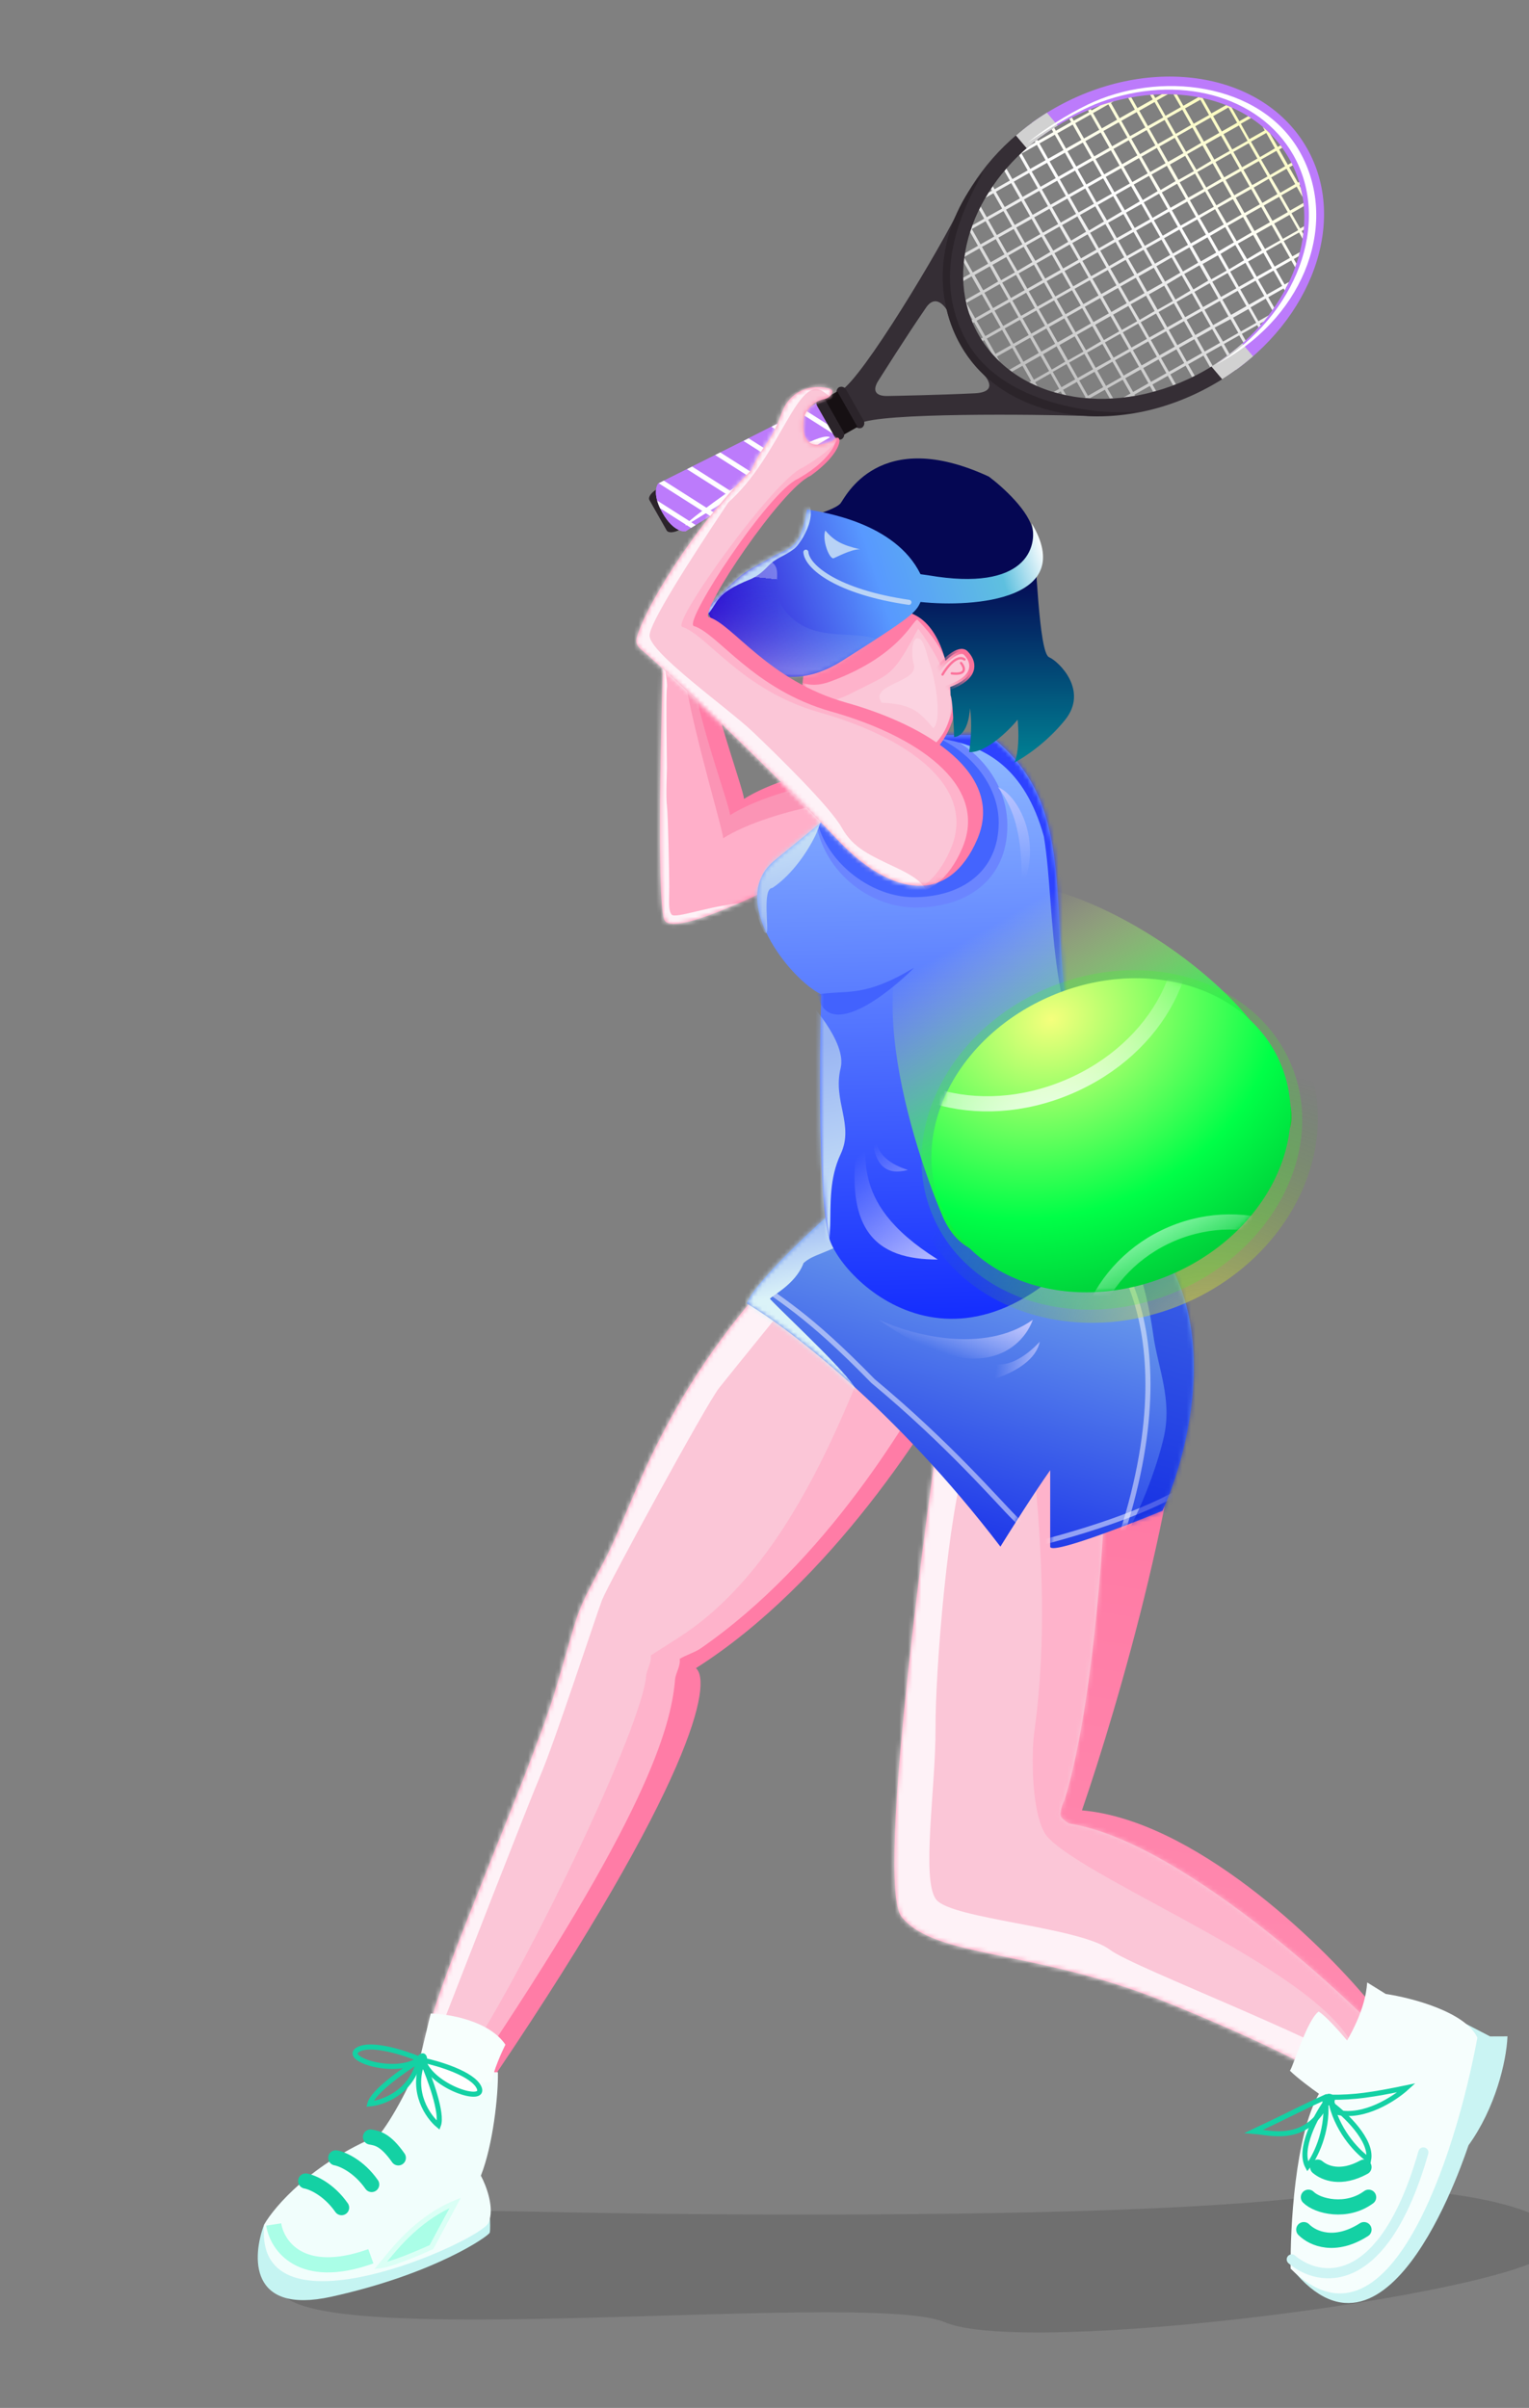 <svg width="346" height="545" viewBox="0 0 346 545" fill="none" xmlns="http://www.w3.org/2000/svg">
<rect x="0" y="0" width="346" height="545" fill="#808080" stroke="none"/>
<g clip-path="url(#clip0_10_0)">
<path d="M97.995 501.243C107.166 499.409 117.385 501.243 182.627 501.243C247.87 501.243 285.339 499.147 303.418 496.264C321.498 493.382 361.848 500.195 350.844 509.889C339.839 519.584 232.149 533.471 213.808 525.611C195.466 517.75 52.404 534.519 63.933 515.392C73.156 500.09 90.484 499.583 97.995 501.243Z" fill="black" fill-opacity="0.13"/>
<g clip-path="url(#clip1_10_0)">
<path d="M153.894 119.851C152.574 120.597 151.224 120.692 150.867 120.066L146.96 113.175C146.602 112.549 147.384 111.438 148.699 110.69C150.018 109.944 151.375 109.847 151.728 110.471L155.634 117.362C155.992 117.988 155.209 119.103 153.894 119.851Z" fill="#2B242A"/>
<path d="M148.958 109.427C148.958 109.427 147.268 111.41 149.904 116.057C152.539 120.703 155.112 120.271 155.112 120.271C155.112 120.271 185.186 101.662 189.18 99.401C193.175 97.139 189.439 88.621 184.62 91.358C179.801 94.095 148.958 109.427 148.958 109.427Z" fill="#BC7BFB"/>
<g style="mix-blend-mode:soft-light">
<path d="M154.673 119.277C159.874 116.062 184.205 101.032 187.767 99.008L187.842 98.963C184.07 96.824 154.286 118.403 154.673 119.277Z" fill="white"/>
</g>
<g style="mix-blend-mode:multiply">
<path d="M155.024 118.422C154.448 116.473 154.335 114.449 155.225 112.562C156.35 110.16 158.319 108.297 160.32 106.608C165.057 102.615 170.074 99.181 176.192 97.756C180.697 96.71 185.653 96.576 189.726 99.004C192.809 96.305 189.193 88.763 184.62 91.358C179.805 94.086 148.961 109.423 148.961 109.423C148.961 109.423 147.271 111.406 149.906 116.052C152.541 120.698 155.114 120.266 155.114 120.266L155.612 119.956C155.379 119.46 155.182 118.947 155.024 118.422Z" fill="#BC7BFB"/>
</g>
<g style="mix-blend-mode:soft-light">
<g style="mix-blend-mode:soft-light">
<path d="M157.429 118.842L148.711 113.296C148.884 113.894 149.106 114.477 149.377 115.038L156.373 119.49C156.665 119.324 157.029 119.083 157.429 118.842Z" fill="white"/>
</g>
<g style="mix-blend-mode:soft-light">
<path d="M161.789 116.147L150.225 108.79L149.057 109.382L160.728 116.805C161.076 116.585 161.429 116.367 161.789 116.147Z" fill="white"/>
</g>
<g style="mix-blend-mode:soft-light">
<path d="M167.582 112.57L156.626 105.605C156.226 105.8 155.847 105.999 155.457 106.198L166.525 113.235L167.582 112.57Z" fill="white"/>
</g>
<g style="mix-blend-mode:soft-light">
<path d="M173.383 109.002L162.991 102.397L161.827 102.992L172.302 109.656L173.383 109.002Z" fill="white"/>
</g>
<g style="mix-blend-mode:soft-light">
<path d="M179.194 105.439L169.411 99.21L168.247 99.805L178.122 106.074L179.194 105.439Z" fill="white"/>
</g>
<g style="mix-blend-mode:soft-light">
<path d="M185.018 101.883L175.729 96.003C175.35 96.19 174.958 96.382 174.57 96.6L183.958 102.529L185.018 101.883Z" fill="white"/>
</g>
<g style="mix-blend-mode:soft-light">
<path d="M188.547 96.869L182.047 92.737L180.903 93.341L189.712 98.938L188.547 96.869Z" fill="white"/>
</g>
</g>
<path d="M194.503 95.866C198.955 93.34 235.162 93.796 245.019 94.126C243.096 91.507 222.588 84.766 222.588 84.766C222.588 84.766 226.551 88.734 220.55 89.02C212.322 89.417 202.742 89.591 200.83 89.631C197.791 89.681 197.495 88.099 198.801 86.101C199.593 84.885 204.709 76.674 209.554 69.627C211.985 66.093 214.296 70.211 214.296 70.211C214.296 70.211 222.036 41.548 217.733 46.012C212.777 56.353 195.112 85.691 190.281 88.417C185.45 91.142 190.048 98.385 194.503 95.866Z" fill="#352E35"/>
<path d="M240.603 27.675C260.015 16.665 282.886 20.329 291.699 35.865C300.048 50.589 292.74 70.707 275.428 82.115C276.153 83.12 276.979 84.1 277.599 85.165C296.942 72.421 305.076 49.988 295.764 33.557C285.94 16.231 260.42 12.132 238.761 24.418C236.209 25.862 233.774 27.504 231.48 29.331C232.217 30.348 233.01 31.323 233.854 32.253C235.976 30.547 238.233 29.016 240.603 27.675Z" fill="#BC7BFB"/>
<path d="M295.085 51.222L294.221 51.708L292.244 48.262L295.031 46.662C295.011 46.418 294.984 46.177 294.956 45.936L291.922 47.659L289.957 44.214L293.421 42.246L294.771 44.617C294.649 43.903 294.505 43.201 294.332 42.497L294.026 41.931L294.181 41.844C294.121 41.621 294.058 41.404 293.999 41.17L293.707 41.335L291.739 37.871L292.543 37.426L292.251 36.832L291.433 37.306L289.468 33.837L290.167 33.439L289.772 32.9L289.139 33.26L287.371 30.198C286.861 29.69 286.331 29.201 285.759 28.726L286.195 29.525L282.726 31.49L280.789 28.012L283.083 26.712C282.876 26.575 282.664 26.435 282.452 26.308L280.464 27.437L278.698 24.323C278.294 24.124 277.869 23.967 277.448 23.801L274.131 25.672L272.164 22.207L271.178 22.002L267.782 23.939L266.347 21.409L265.557 21.364L267.216 24.244L263.747 26.21L261.782 22.741L264.286 21.322C263.834 21.316 263.384 21.316 262.929 21.326L261.43 22.176L260.994 21.412L260.265 21.468L260.853 22.505L257.384 24.47L256.001 22.036L255.313 22.164L256.804 24.804L253.357 26.762L251.391 23.293L252.024 22.933C251.044 23.204 250.061 23.502 249.091 23.824L247.023 24.996L246.839 24.718L246.208 24.992L246.44 25.398L242.973 27.312L242.575 26.613C242.374 26.713 242.179 26.812 241.991 26.91L242.396 27.629L238.936 29.587L238.541 28.896L237.981 29.251L238.355 29.914L234.89 31.882L234.692 31.585C234.512 31.724 234.335 31.859 234.16 32.001L234.288 32.227L232.959 32.98C232.146 33.674 231.362 34.39 230.609 35.129L232.557 38.572L229.089 40.537L227.739 38.155C227.583 38.329 227.429 38.51 227.283 38.689L228.514 40.862L225.059 42.834L224.664 42.143C224.527 42.35 224.385 42.554 224.248 42.761L224.477 43.161L223.714 43.596C223.472 43.98 223.24 44.368 223.013 44.758L224.807 43.738L226.772 47.207L223.284 49.163L221.906 46.731C221.788 46.971 221.674 47.201 221.552 47.45L222.712 49.494L220.037 51.009C219.857 51.505 219.687 52.005 219.521 52.508L221.304 55.647L218.363 57.312C218.318 57.593 218.282 57.856 218.236 58.149L221.628 56.222L223.598 59.693L220.129 61.658L218.216 58.285C218.167 58.658 218.122 59.033 218.096 59.394L219.555 61.971L217.94 62.876C217.946 63.124 217.953 63.372 217.963 63.623L219.87 62.541L221.835 66.01L218.48 67.909C218.689 68.929 218.955 69.936 219.278 70.925L220.083 72.35L219.843 72.483L220.116 73.114L220.431 72.936L222.396 76.405L221.962 76.647C222.078 76.838 222.196 77.025 222.321 77.21L222.726 76.982L224.43 79.996C225.018 80.671 225.641 81.315 226.295 81.925L225.597 80.699L229.066 78.734L231.026 82.2L228.382 83.701C228.57 83.853 228.763 83.995 228.961 84.139L231.379 82.789L233.344 86.258L232.872 86.528L233.592 86.882L233.673 86.835L233.742 86.956C234.08 87.123 234.419 87.29 234.774 87.424L234.25 86.506L237.719 84.54L239.684 88.009L238.404 88.734C238.705 88.823 239.001 88.911 239.301 88.989L240.014 88.586L240.402 89.268L241.275 89.465L240.565 88.227L243.685 86.458L245.651 89.927L245.415 90.062C245.806 90.097 246.198 90.132 246.594 90.158L250.019 88.212L251.146 90.204L251.891 90.163L250.589 87.909L254.058 85.943L255.826 89.064L254.207 89.978C254.819 89.923 255.383 89.833 255.978 89.741L256.148 89.644L256.186 89.709L256.882 89.59L256.725 89.314L260.194 87.349L260.952 88.681L261.623 88.503L260.785 87.027L264.254 85.062L265.478 87.225L266.105 86.984L264.831 84.733L268.3 82.767L269.77 85.367L270.364 85.076L268.872 82.448L272.341 80.483L273.842 83.138L274.41 82.793L272.916 80.158L276.385 78.193L277.713 80.536C277.895 80.403 278.073 80.269 278.25 80.134L276.962 77.864L280.431 75.898L281.378 77.534C281.548 77.378 281.711 77.225 281.879 77.074L281.019 75.558L284.488 73.592L284.808 74.129C284.968 73.957 285.12 73.781 285.276 73.606L285.089 73.275L285.995 72.763C286.374 72.302 286.749 71.838 287.11 71.367L284.76 72.698L282.991 69.577L286.422 67.593L287.909 70.219C288.053 70.021 288.195 69.816 288.334 69.616L286.999 67.264L290.468 65.299L290.721 65.745C290.837 65.51 290.953 65.275 291.069 65.04L291.026 64.96L291.145 64.897C291.321 64.539 291.495 64.187 291.669 63.834L290.697 64.383L288.732 60.915L292.201 58.949L293.072 60.489C293.174 60.212 293.27 59.932 293.36 59.655L292.778 58.62L293.88 57.995C293.963 57.697 294.043 57.392 294.119 57.096L292.455 58.029L290.49 54.56L293.971 52.618L294.769 54.034C294.83 53.673 294.88 53.312 294.927 52.943L294.55 52.285L295.022 52.015C295.046 51.752 295.071 51.489 295.085 51.222ZM233.139 38.222L231.174 34.753L234.643 32.788L236.608 36.257L233.139 38.222ZM237.19 35.93L235.224 32.461L238.693 30.496L240.658 33.965L237.19 35.93ZM241.24 33.638L239.275 30.169L242.744 28.204L244.709 31.672L241.24 33.638ZM245.291 31.346L243.323 27.882L246.792 25.916L248.76 29.381L245.291 31.346ZM249.339 29.058L247.341 25.597L250.81 23.631L252.775 27.1L249.339 29.058ZM227.365 46.856L225.362 43.404L228.831 41.439L230.799 44.903L227.365 46.856ZM231.413 44.569L229.413 41.112L232.882 39.147L234.847 42.616L231.413 44.569ZM235.464 42.277L233.464 38.82L236.932 36.855L238.898 40.324L235.464 42.277ZM239.514 39.985L237.514 36.528L240.983 34.563L242.948 38.032L239.514 39.985ZM243.565 37.693L241.565 34.236L245.034 32.271L246.999 35.739L243.565 37.693ZM247.616 35.401L245.613 31.948L249.082 29.983L251.049 33.447L247.616 35.401ZM251.666 33.109L249.699 29.645L253.167 27.679L255.135 31.143L251.666 33.109ZM255.714 30.821L253.749 27.352L257.218 25.387L259.183 28.856L255.714 30.821ZM259.765 28.529L257.8 25.061L261.269 23.095L263.234 26.564L259.765 28.529ZM221.881 55.306L219.915 51.837L223.036 50.069L225.002 53.538L221.881 55.306ZM225.578 53.209L223.613 49.74L227.082 47.774L229.047 51.243L225.578 53.209ZM229.629 50.916L227.661 47.452L231.13 45.487L233.098 48.951L229.629 50.916ZM233.677 48.629L231.712 45.16L235.181 43.195L237.146 46.664L233.677 48.629ZM237.728 46.337L235.763 42.868L239.231 40.903L241.197 44.372L237.728 46.337ZM241.778 44.045L239.813 40.576L243.282 38.611L245.247 42.08L241.778 44.045ZM245.829 41.753L243.864 38.284L247.333 36.319L249.298 39.788L245.829 41.753ZM249.88 39.461L247.912 35.997L251.381 34.032L253.348 37.496L249.88 39.461ZM253.93 37.169L251.963 33.705L255.431 31.739L257.375 35.169L253.93 37.169ZM257.978 34.882L256.013 31.413L259.482 29.447L261.447 32.916L257.978 34.882ZM262.029 32.59L260.064 29.121L263.533 27.155L265.498 30.624L262.029 32.59ZM266.079 30.297L264.076 26.787L267.545 24.821L269.508 28.295L266.079 30.297ZM270.13 28.005L268.165 24.537L271.634 22.571L273.599 26.04L270.13 28.005ZM224.175 59.352L222.21 55.883L225.34 54.119L227.305 57.588L224.175 59.352ZM227.882 57.259L225.917 53.79L229.391 51.827L231.356 55.296L227.882 57.259ZM231.933 54.967L229.965 51.503L233.439 49.54L235.406 53.004L231.933 54.967ZM235.986 52.67L234.02 49.201L237.489 47.248L239.455 50.717L235.986 52.67ZM240.036 50.378L238.071 46.909L241.54 44.944L243.505 48.413L240.036 50.378ZM244.087 48.086L242.122 44.617L245.586 42.65L247.556 46.121L244.087 48.086ZM248.137 45.794L246.172 42.325L249.636 40.358L251.606 43.829L248.137 45.794ZM252.188 43.502L250.22 40.038L253.689 38.073L255.657 41.537L252.188 43.502ZM256.238 41.21L254.271 37.746L257.735 35.778L259.707 39.245L256.238 41.21ZM260.287 38.923L258.321 35.454L261.786 33.486L263.751 36.955L260.287 38.923ZM264.337 36.631L262.372 33.162L265.836 31.194L267.801 34.663L264.337 36.631ZM268.388 34.339L266.369 30.837L269.833 28.87L271.796 32.343L268.388 34.339ZM272.438 32.047L270.473 28.578L273.937 26.61L275.903 30.079L272.438 32.047ZM276.489 29.754L274.521 26.29L277.986 24.323L279.953 27.787L276.489 29.754ZM222.489 65.713L220.524 62.244L223.993 60.279L225.869 63.716L222.489 65.713ZM226.54 63.421L224.579 59.955L227.7 58.186L229.661 61.652L226.54 63.421ZM230.242 61.326L228.188 57.824L231.652 55.857L233.617 59.326L230.242 61.326ZM234.293 59.033L232.236 55.537L235.7 53.569L237.668 57.034L234.293 59.033ZM238.343 56.742L236.287 53.245L239.751 51.277L241.718 54.742L238.343 56.742ZM242.392 54.454L240.337 50.953L243.801 48.985L245.767 52.454L242.392 54.454ZM246.442 52.162L244.388 48.661L247.852 46.693L249.822 50.141L246.442 52.162ZM250.493 49.87L248.438 46.369L251.903 44.401L253.868 47.87L250.493 49.87ZM254.543 47.578L252.487 44.081L255.951 42.114L257.918 45.578L254.543 47.578ZM258.594 45.286L256.546 41.771L260.011 39.803L261.955 43.267L258.594 45.286ZM262.642 42.999L260.588 39.497L264.052 37.53L266.019 40.994L262.642 42.999ZM266.693 40.707L264.728 37.238L268.196 35.272L270.162 38.741L266.693 40.707ZM270.743 38.414L268.656 34.885L272.125 32.92L274.088 36.394L270.743 38.414ZM274.794 36.123L272.829 32.654L276.298 30.688L278.263 34.157L274.794 36.123ZM278.844 33.83L276.877 30.366L280.346 28.401L282.313 31.865L278.844 33.83ZM220.667 72.03L218.702 68.561L222.171 66.596L224.136 70.065L220.667 72.03ZM224.718 69.738L222.753 66.269L226.222 64.304L228.187 67.773L224.718 69.738ZM228.768 67.446L226.794 63.973L229.915 62.204L231.88 65.673L228.768 67.446ZM232.471 65.351L230.506 61.882L233.97 59.914L235.935 63.383L232.471 65.351ZM236.522 63.059L234.559 59.597L238.023 57.629L239.99 61.093L236.522 63.059ZM240.572 60.767L238.605 57.302L242.073 55.337L244.041 58.801L240.572 60.767ZM244.62 58.479L242.655 55.01L246.124 53.045L248.089 56.514L244.62 58.479ZM248.671 56.187L246.687 52.686L250.151 50.718L252.114 54.192L248.671 56.187ZM252.721 53.895L250.756 50.426L254.225 48.461L256.19 51.93L252.721 53.895ZM256.772 51.603L254.807 48.134L258.273 46.174L260.241 49.638L256.772 51.603ZM260.823 49.311L258.815 45.81L262.284 43.844L264.247 47.318L260.823 49.311ZM264.871 47.024L262.906 43.555L266.374 41.59L268.342 45.054L264.871 47.024ZM268.921 44.732L266.956 41.263L270.425 39.298L272.39 42.766L268.921 44.732ZM272.972 42.44L270.948 38.936L274.417 36.971L276.38 40.444L272.972 42.44ZM277.023 40.148L275.057 36.679L278.526 34.714L280.491 38.182L277.023 40.148ZM281.073 37.856L279.105 34.391L282.574 32.426L284.542 35.89L281.073 37.856ZM285.124 35.563L283.081 32.062L286.55 30.097L288.513 33.571L285.124 35.563ZM222.962 76.076L220.996 72.607L224.465 70.642L226.431 74.111L222.962 76.076ZM227.012 73.784L225.047 70.315L228.516 68.35L230.481 71.819L227.012 73.784ZM231.063 71.492L229.098 68.023L232.218 66.254L234.184 69.723L231.063 71.492ZM234.761 69.394L232.795 65.925L236.264 63.96L238.23 67.429L234.761 69.394ZM238.811 67.102L236.844 63.638L240.313 61.673L242.28 65.137L238.811 67.102ZM242.859 64.815L240.894 61.346L244.363 59.381L246.331 62.845L242.859 64.815ZM246.91 62.523L244.945 59.054L248.414 57.089L250.379 60.558L246.91 62.523ZM250.961 60.231L248.974 56.734L252.443 54.769L254.406 58.242L250.961 60.231ZM255.011 57.939L253.046 54.47L256.515 52.505L258.48 55.974L255.011 57.939ZM259.062 55.647L257.096 52.178L260.563 50.217L262.531 53.681L259.062 55.647ZM263.112 53.355L261.107 49.86L264.576 47.895L266.539 51.368L263.112 53.355ZM267.16 51.067L265.195 47.598L268.664 45.633L270.629 49.102L267.16 51.067ZM271.211 48.775L269.246 45.306L272.715 43.341L274.68 46.81L271.211 48.775ZM275.262 46.483L273.24 42.986L276.709 41.021L278.672 44.495L275.262 46.483ZM279.312 44.191L277.347 40.722L280.816 38.757L282.781 42.226L279.312 44.191ZM283.363 41.899L281.395 38.435L284.866 36.465L286.832 39.934L283.363 41.899ZM287.413 39.607L285.373 36.113L288.842 34.148L290.805 37.621L287.413 39.607ZM225.265 80.103L223.3 76.634L226.769 74.669L228.734 78.138L225.265 80.103ZM229.316 77.811L227.351 74.342L230.82 72.377L232.785 75.846L229.316 77.811ZM233.366 75.519L231.401 72.05L234.522 70.281L236.487 73.75L233.366 75.519ZM237.064 73.421L235.062 69.957L238.53 67.992L240.496 71.461L237.064 73.421ZM241.115 71.129L239.119 67.651L242.588 65.686L244.565 69.166L241.115 71.129ZM245.165 68.837L243.16 65.378L246.629 63.413L248.597 66.877L245.165 68.837ZM249.214 66.55L247.211 63.086L250.68 61.121L252.645 64.59L249.214 66.55ZM253.264 64.258L251.266 60.784L254.735 58.819L256.698 62.293L253.264 64.258ZM257.315 61.966L255.312 58.502L258.781 56.536L260.746 60.005L257.315 61.966ZM261.365 59.674L259.363 56.21L262.831 54.245L264.797 57.713L261.365 59.674ZM265.416 57.382L263.413 53.918L266.882 51.952L268.831 55.419L265.416 57.382ZM269.466 55.09L267.461 51.63L270.93 49.665L272.898 53.129L269.466 55.09ZM273.515 52.802L271.512 49.338L274.967 47.343L276.932 50.812L273.515 52.802ZM277.565 50.51L275.532 47.037L279.001 45.072L280.964 48.545L277.565 50.51ZM281.616 48.218L279.651 44.749L283.119 42.784L285.085 46.253L281.616 48.218ZM285.666 45.926L283.699 42.462L287.1 40.469L289.065 43.938L285.666 45.926ZM289.717 43.634L287.665 40.163L291.134 38.198L293.097 41.672L289.717 43.634ZM231.596 81.874L229.631 78.405L233.1 76.439L235.06 79.906L231.596 81.874ZM235.647 79.582L233.682 76.113L236.802 74.344L238.768 77.813L235.647 79.582ZM239.345 77.484L237.379 74.015L240.848 72.049L242.814 75.518L239.345 77.484ZM243.395 75.192L241.425 71.709L244.894 69.743L246.862 73.208L243.395 75.192ZM247.446 72.9L245.478 69.435L248.947 67.47L250.915 70.934L247.446 72.9ZM251.494 70.612L249.529 67.143L252.998 65.178L254.963 68.647L251.494 70.612ZM255.545 68.32L253.558 64.835L257.027 62.87L258.99 66.343L255.545 68.32ZM259.595 66.028L257.63 62.559L261.099 60.594L263.064 64.063L259.595 66.028ZM263.646 63.736L261.68 60.267L265.126 58.267L267.086 61.733L263.646 63.736ZM267.696 61.444L265.691 57.961L269.16 55.996L271.118 59.467L267.696 61.444ZM271.747 59.152L269.779 55.688L273.248 53.722L275.211 57.184L271.747 59.152ZM275.795 56.865L273.83 53.396L277.259 51.393L279.219 54.86L275.795 56.865ZM279.846 54.573L277.824 51.088L281.293 49.122L283.251 52.594L279.846 54.573ZM283.896 52.281L281.931 48.812L285.4 46.846L287.36 50.313L283.896 52.281ZM287.947 49.989L285.979 46.524L289.45 44.554L291.411 48.021L287.947 49.989ZM233.952 85.95L231.986 82.481L235.451 80.513L237.416 83.982L233.952 85.95ZM238.002 83.657L236.037 80.189L239.087 78.385L241.053 81.854L238.002 83.657ZM241.7 81.56L239.735 78.091L243.204 76.126L245.169 79.594L241.7 81.56ZM245.751 79.268L243.717 75.759L247.184 73.799L249.147 77.261L245.751 79.268ZM249.801 76.975L247.834 73.511L251.303 71.546L253.265 75.008L249.801 76.975ZM253.852 74.683L251.884 71.219L255.348 69.252L257.314 72.721L253.852 74.683ZM257.9 72.396L255.85 68.886L259.338 66.93L261.298 70.396L257.9 72.396ZM261.951 70.104L259.985 66.635L263.45 64.668L265.415 68.136L261.951 70.104ZM266.001 67.812L264.036 64.343L267.413 62.315L269.378 65.784L266.001 67.812ZM270.052 65.52L267.983 62.012L271.447 60.044L273.41 63.518L270.052 65.52ZM274.102 63.228L272.135 59.764L275.599 57.796L277.566 61.26L274.102 63.228ZM278.151 60.941L276.19 57.474L279.546 55.441L281.511 58.91L278.151 60.941ZM282.201 58.649L280.116 55.138L283.58 53.171L285.543 56.644L282.201 58.649ZM286.252 56.356L284.286 52.888L287.751 50.92L289.716 54.389L286.252 56.356ZM290.302 54.065L288.335 50.6L291.806 48.63L293.771 52.099L290.302 54.065ZM282.505 69.945L284.274 73.066L280.805 75.031L279.037 71.911L282.505 69.945ZM278.457 72.233L280.226 75.354L276.757 77.319L274.855 74.161L278.457 72.233ZM274.313 74.478L276.081 77.599L272.613 79.564L270.844 76.444L274.313 74.478ZM270.262 76.77L272.031 79.891L268.562 81.857L266.793 78.736L270.262 76.77ZM266.212 79.062L267.98 82.183L264.511 84.149L262.722 81.035L266.212 79.062ZM262.166 81.345L263.934 84.466L260.465 86.431L258.697 83.31L262.166 81.345ZM258.115 83.637L259.886 86.753L256.417 88.719L254.646 85.603L258.115 83.637ZM288.185 61.241L290.151 64.71L286.682 66.675L284.695 63.237L288.185 61.241ZM284.135 63.533L286.1 67.002L282.631 68.967L280.666 65.499L284.135 63.533ZM280.084 65.825L282.052 69.289L278.583 71.266L276.615 67.802L280.084 65.825ZM276.034 68.117L277.994 71.619L274.525 73.584L272.563 70.111L276.034 68.117ZM271.985 70.405L273.951 73.874L270.482 75.839L268.516 72.37L271.985 70.405ZM267.935 72.697L269.9 76.166L266.431 78.131L264.466 74.662L267.935 72.697ZM263.884 74.989L265.849 78.458L262.385 80.425L260.415 76.954L263.884 74.989ZM259.834 77.281L261.799 80.75L258.33 82.715L256.365 79.246L259.834 77.281ZM255.783 79.573L257.751 83.037L254.282 85.002L252.314 81.538L255.783 79.573ZM251.735 81.86L253.752 85.378L250.288 87.346L248.301 83.86L251.735 81.86ZM247.684 84.152L249.65 87.621L246.185 89.589L244.22 86.12L247.684 84.152ZM240.193 87.641L238.228 84.172L241.344 82.401L243.309 85.87L240.193 87.641ZM243.891 85.543L241.926 82.074L245.39 80.106L247.355 83.575L243.891 85.543ZM247.942 83.251L246.009 79.81L249.471 77.847L251.439 81.311L247.942 83.251ZM251.992 80.959L250.034 77.511L253.498 75.543L255.466 79.007L251.992 80.959ZM256.04 78.671L254.085 75.219L257.572 73.239L259.537 76.708L256.04 78.671ZM260.091 76.379L258.133 72.931L261.597 70.964L263.562 74.433L260.091 76.379ZM264.141 74.087L262.172 70.616L265.64 68.651L267.606 72.12L264.141 74.087ZM268.192 71.795L266.236 68.343L269.705 66.366L271.67 69.835L268.192 71.795ZM272.243 69.503L270.28 66.065L273.744 64.097L275.702 67.569L272.243 69.503ZM276.293 67.211L274.335 63.763L277.804 61.798L279.772 65.262L276.293 67.211ZM280.341 64.924L278.386 61.471L281.838 59.492L283.803 62.961L280.341 64.924ZM284.392 62.632L282.427 59.198L285.896 57.233L287.835 60.695L284.392 62.632ZM291.902 58.37L288.438 60.337L286.468 56.866L289.937 54.901L291.902 58.37Z" fill="url(#paint0_linear_10_0)"/>
<path d="M279.668 83.766C278.664 82.977 277.723 82.111 276.855 81.176C275.458 82.166 274.012 83.086 272.523 83.931C253.085 94.923 230.238 91.27 221.427 75.74C213.37 61.564 219.807 42.443 235.712 30.832C234.852 29.917 234.096 28.91 233.459 27.828C215.598 40.765 208.346 62.191 217.332 78.028C227.154 95.359 252.662 99.446 274.335 87.167C276.175 86.134 277.956 84.999 279.668 83.766Z" fill="#352E35"/>
<path d="M239.354 28.408L236.904 25.519C234.434 27.045 232.088 28.765 229.889 30.661L232.329 33.546C234.517 31.633 236.867 29.914 239.354 28.408Z" fill="#D1D1D1"/>
<path d="M274.125 82.945L276.57 85.832C279.027 84.284 281.36 82.547 283.547 80.636L281.098 77.746C278.93 79.68 276.597 81.419 274.125 82.945Z" fill="#D1D1D1"/>
<g style="mix-blend-mode:soft-light">
<path d="M292.672 35.1C301.336 50.382 293.477 71.309 275.135 82.543C275.652 82.284 276.162 82.009 276.663 81.718C295.662 70.978 302.984 50.002 294.107 34.312C285.23 18.621 262.181 15.874 246.076 23.706C241.234 26.075 236.669 28.975 232.468 32.353C234.632 30.936 242.824 25.398 249.035 23.119C266.442 16.7 284.908 21.419 292.672 35.1Z" fill="white"/>
</g>
<path d="M218.842 77.405C209.779 61.418 219.017 45.243 222.55 38.857C212.686 50.279 210.347 65.741 217.431 78.206C225.188 91.89 242.665 96.483 257.619 93.108C248.879 94.153 226.961 91.729 218.842 77.405Z" fill="#2B242A"/>
<path d="M195.041 96.815C194.748 96.954 194.412 96.972 194.106 96.865C193.8 96.757 193.548 96.534 193.406 96.243L189.499 89.352C189.321 89.08 189.258 88.749 189.324 88.431C189.39 88.113 189.579 87.834 189.85 87.655C190.143 87.515 190.479 87.496 190.786 87.603C191.092 87.711 191.344 87.935 191.485 88.227L195.389 95.111C195.567 95.384 195.63 95.716 195.565 96.034C195.5 96.353 195.311 96.634 195.041 96.815Z" fill="#2B242A"/>
<path d="M189.478 88.596L185.617 90.785L190.177 98.827L194.038 96.637L189.478 88.596Z" fill="#161013"/>
<path d="M190.492 99.393C190.199 99.533 189.862 99.552 189.554 99.444C189.247 99.337 188.995 99.112 188.853 98.819L184.949 91.935C184.771 91.662 184.708 91.331 184.773 91.012C184.839 90.693 185.027 90.412 185.298 90.231C185.591 90.092 185.929 90.075 186.235 90.183C186.542 90.292 186.793 90.517 186.934 90.81L190.839 97.694C191.015 97.966 191.078 98.297 191.013 98.615C190.948 98.932 190.761 99.212 190.492 99.393Z" fill="#2B242A"/>
</g>
<path d="M150.277 208.043C148.6 202.803 149.578 162.19 150.277 142.538L159.832 145.945C159.046 153.805 168.356 178.697 168.356 180.829C173.927 177.275 183.354 174.593 189.318 173.457C193.073 177.562 200.322 186.086 199.274 187.344C197.964 188.916 152.373 214.594 150.277 208.043Z" fill="#FF7CA6"/>
<mask id="mask0_10_0" style="mask-type:alpha" maskUnits="userSpaceOnUse" x="149" y="142" width="51" height="68">
<path d="M150.277 208.043C148.6 202.803 149.578 162.19 150.277 142.538L159.832 145.945C159.046 153.805 168.356 178.697 168.356 180.829C173.927 177.275 183.354 174.593 189.318 173.457C193.073 177.562 200.322 186.086 199.274 187.344C197.964 188.916 152.373 214.594 150.277 208.043Z" fill="#FF7CA6"/>
</mask>
<g mask="url(#mask0_10_0)">
<path d="M147.133 211.712C145.456 206.471 146.434 165.858 147.133 146.207L156.687 149.613C155.901 157.474 165.212 182.365 165.212 184.498C170.783 180.944 180.209 178.261 186.173 177.125C189.929 181.23 197.178 189.754 196.13 191.012C194.82 192.584 149.229 218.262 147.133 211.712Z" fill="#FB94B5"/>
<path d="M145.56 216.952C143.883 211.711 144.862 171.099 145.56 151.447L154.591 147.779C153.805 155.639 163.64 187.606 163.64 189.738C169.21 186.184 178.637 183.501 184.601 182.365C188.357 186.47 195.606 194.995 194.558 196.252C193.248 197.824 147.657 223.502 145.56 216.952Z" fill="#FFAFC9"/>
<path d="M150.923 155.639C151.133 154.172 150.137 149.613 149.613 147.517L142.014 208.305C145.77 209.441 153.648 211.816 155.115 212.236C156.949 212.76 170.119 204.239 168.216 204.375C160.88 204.899 152.757 208.043 151.971 206.995C151.185 205.947 151.447 204.113 151.447 200.707C151.447 197.971 151.185 184.461 150.923 182.365C150.661 180.269 150.923 175.029 150.923 173.719C150.923 172.409 150.661 157.474 150.923 155.639Z" fill="#FEF2F7"/>
</g>
<path d="M204.047 433.887C197.941 426.363 210.073 337.267 216.903 293.659C229.881 288.791 243.729 273.037 249.03 265.768C249.122 266.991 250.833 271.579 256.943 280.151C263.053 288.723 266.874 297.321 268.022 300.548C268.972 331.359 252.96 386.19 244.835 409.754C269.975 411.935 298.407 439.208 309.711 452.894L304.017 472.304C300.427 469.871 287.317 462.617 263.596 453.061C233.944 441.115 211.68 443.292 204.047 433.887Z" fill="url(#paint1_linear_10_0)"/>
<mask id="mask1_10_0" style="mask-type:alpha" maskUnits="userSpaceOnUse" x="202" y="265" width="108" height="208">
<path d="M204.047 433.887C197.941 426.363 210.073 337.267 216.903 293.659C229.881 288.791 243.729 273.037 249.03 265.768C249.122 266.991 250.833 271.579 256.943 280.151C263.053 288.723 266.874 297.321 268.022 300.548C268.972 331.359 252.96 386.19 244.835 409.754C269.975 411.935 298.407 439.208 309.711 452.894L304.017 472.304C300.427 469.871 287.317 462.617 263.596 453.061C233.944 441.115 211.68 443.292 204.047 433.887Z" fill="#F89AB8"/>
</mask>
<g mask="url(#mask1_10_0)">
<path d="M197.778 439.15C191.672 431.626 203.804 342.53 210.633 298.922C223.612 294.054 235.567 276.211 240.868 268.942C240.96 270.165 244.563 276.842 250.673 285.414C256.783 293.986 249.575 295.549 250.722 298.777C251.645 328.709 248.58 382.768 240.846 407.551C240.265 408.529 240.103 409.568 239.963 410.313C239.887 410.718 239.978 411.153 240.269 411.444C240.776 411.949 241.596 412.683 242.175 412.787C268.13 416.885 309.276 455.354 320.197 468.577L297.747 477.567C294.157 475.134 281.047 467.88 257.326 458.324C227.674 446.378 205.411 448.555 197.778 439.15Z" fill="#FBC6D7"/>
<mask id="mask2_10_0" style="mask-type:alpha" maskUnits="userSpaceOnUse" x="196" y="268" width="125" height="210">
<path d="M197.778 439.15C191.672 431.626 203.804 342.53 210.633 298.922C223.612 294.054 235.567 276.211 240.868 268.942C240.96 270.165 244.563 276.842 250.673 285.414C256.783 293.986 249.575 295.549 250.722 298.777C251.645 328.709 248.58 382.768 240.846 407.551C240.265 408.529 240.103 409.568 239.963 410.313C239.887 410.718 239.978 411.153 240.269 411.444C240.776 411.949 241.596 412.683 242.175 412.787C268.13 416.885 309.276 455.354 320.197 468.577L297.747 477.567C294.157 475.134 281.047 467.88 257.326 458.324C227.674 446.378 205.411 448.555 197.778 439.15Z" fill="#FBC6D7"/>
</mask>
<g mask="url(#mask2_10_0)">
<path d="M234.178 391.068C239.535 350.96 229.504 314.575 234.468 310.365C256.083 370.377 320.664 467.16 316.253 464.661L306.82 464.695C301.254 447.16 247.203 426.394 237.208 415.949C233.37 411.938 233.238 396.749 234.178 391.068Z" fill="#FEB3CB"/>
</g>
<path d="M218.559 330.86C221.672 322.254 225.256 299.044 223.905 287.869C201.956 304.456 196.619 422.647 196.654 432.342C196.683 440.097 257.6 475.704 288.056 492.537L315.495 472.262C303.408 462.961 256.652 445.487 251.187 441.315C244.356 436.099 215.265 434.37 211.843 429.928C208.421 425.486 211.752 404.775 211.702 391.15C211.653 377.525 214.667 341.617 218.559 330.86Z" fill="#FEF2F7"/>
</g>
<path d="M219.057 306.3L188.662 275.12C150.67 309.707 144.119 339.577 136.783 353.202C129.446 366.827 131.542 363.158 125.516 383.072C119.489 402.985 95.908 454.865 96.432 463.25C96.851 469.958 107.087 470.237 112.153 469.538C156.801 403.3 161.238 380.801 157.482 377.57C187.876 358.285 210.934 321.847 219.057 306.3Z" fill="#FF7CA6"/>
<mask id="mask3_10_0" style="mask-type:alpha" maskUnits="userSpaceOnUse" x="96" y="275" width="124" height="195">
<path d="M219.057 306.3L188.662 275.12C150.67 309.707 144.119 339.577 136.783 353.202C129.446 366.827 131.542 363.158 125.516 383.072C119.489 402.985 95.908 454.865 96.432 463.25C96.851 469.958 107.087 470.237 112.153 469.538C156.801 403.3 161.238 380.801 157.482 377.57C187.876 358.285 210.934 321.847 219.057 306.3Z" fill="#FF7CA6"/>
</mask>
<g mask="url(#mask3_10_0)">
<path d="M213.816 306.3L183.422 275.12C145.429 309.707 138.879 339.577 131.542 353.202C124.206 366.827 126.302 363.158 120.275 383.072C114.249 402.985 90.667 454.865 91.191 463.25C91.61 469.958 101.847 470.237 106.912 469.538C145.996 411.555 151.821 391.282 152.757 380.19C152.89 378.61 154.067 377.046 153.805 375.473C155.139 374.627 157.22 374.015 158.522 373.115C186.869 353.518 206.05 321.165 213.816 306.3Z" fill="#FEB3CB"/>
<path d="M203.065 291.103L180.278 271.452C142.285 306.038 135.734 335.909 128.398 349.534C121.061 363.159 123.157 359.49 117.131 379.404C111.105 399.317 87.523 451.197 88.047 459.582C88.466 466.289 99.742 467.879 104.808 467.18C121.053 442.026 145.271 390.496 146.207 379.404C146.34 377.824 147.517 376.259 147.255 374.687C148.589 373.841 154.076 370.347 155.377 369.447C183.725 349.85 195.299 305.968 203.065 291.103Z" fill="#FBC6D7"/>
<path d="M162.714 314.161C165.02 311.226 183.064 289.007 191.798 278.264C190.663 276.343 187.501 272.814 183.937 274.072C179.483 275.644 164.286 285.077 141.228 306.824C118.171 328.572 88.038 459.32 86.466 462.726C85.209 465.451 92.93 466.307 96.947 466.394C104.371 447.267 119.848 407.545 122.363 401.675C125.507 394.339 134.94 365.517 136.25 362.111C137.56 358.704 159.832 317.829 162.714 314.161Z" fill="#FEF2F7"/>
</g>
<path d="M226.385 350.058C202.698 319.035 178.26 300.449 169.002 295.034C170.26 291.051 181.579 280.273 187.082 275.382C208.253 311.017 237.651 287.435 249.704 271.19C278.631 287.33 270.666 325.079 263.067 341.935C254.595 345.429 237.651 351.944 237.651 350.058V332.764C234.088 337.795 228.655 346.389 226.385 350.058Z" fill="url(#paint2_linear_10_0)"/>
<mask id="mask4_10_0" style="mask-type:alpha" maskUnits="userSpaceOnUse" x="169" y="271" width="102" height="80">
<path d="M226.385 350.058C202.698 319.035 178.26 300.449 169.002 295.034C170.26 291.051 181.579 280.273 187.082 275.382C208.253 311.017 237.651 287.435 249.704 271.19C278.631 287.33 270.666 325.079 263.067 341.935C254.595 345.429 237.651 351.944 237.651 350.058V332.764C234.088 337.795 228.655 346.389 226.385 350.058Z" fill="url(#paint3_linear_10_0)"/>
</mask>
<g mask="url(#mask4_10_0)">
<path d="M167.692 287.697C176.723 294.342 182.446 297.095 197.562 312.589C214.594 326.738 225.716 339.708 229.529 343.507C235.842 349.798 233.826 347.916 234.245 349.534C250.49 345.341 263.539 340.468 271.714 334.599" stroke="white" stroke-opacity="0.5" stroke-width="1.145"/>
<path d="M243.154 276.701C249.268 276.177 270.404 298.449 253.11 349.543" stroke="white" stroke-opacity="0.49" stroke-width="1.145"/>
<path d="M235.293 303.68C234.245 308.659 227.782 311.279 224.288 312.327V308.397C227.433 309.864 231.887 307.349 235.293 303.68Z" fill="url(#paint4_linear_10_0)"/>
<path d="M198.873 298.702C205.86 302.021 222.612 306.667 233.721 298.702C231.363 305.34 221.092 314.633 198.873 298.702Z" fill="url(#paint5_linear_10_0)"/>
<path d="M247.87 270.507C251.787 272.688 258.442 283.967 260.971 302.108C262.029 309.699 265.347 316.769 263.329 325.428C261.674 332.53 257.595 343.488 252.848 350.685L282.981 338.37C281.059 317.408 275.225 274.489 267.26 270.507C259.294 266.524 251.014 268.847 247.87 270.507Z" fill="#0017DF" fill-opacity="0.5"/>
<path d="M174.243 293.986C177.649 297.654 194.156 312.851 193.894 315.209L166.644 294.772L169.264 285.863L186.82 272.762C192.06 275.295 201.807 281.147 198.873 284.291C195.938 287.435 191.711 284.029 189.964 281.933C184.723 284.291 183.675 284.291 181.841 285.863C180.007 290.841 174.243 293.462 174.243 293.986Z" fill="url(#paint6_linear_10_0)"/>
</g>
<path d="M240.608 221.668C242.285 240.743 249.168 264.203 252.399 273.548C220.171 318.877 190.825 290.579 187.68 280.361C185.165 272.186 185.41 240.097 185.846 225.075C178.772 221.668 164.361 203.589 175.365 194.68C184.169 187.553 200.532 173.981 209.091 166.382H223.764C241.058 179.221 238.512 197.825 240.608 221.668Z" fill="url(#paint7_linear_10_0)"/>
<mask id="mask5_10_0" style="mask-type:alpha" maskUnits="userSpaceOnUse" x="171" y="166" width="82" height="133">
<path d="M240.608 221.668C242.285 240.743 249.168 264.203 252.399 273.548C220.171 318.877 190.825 290.579 187.68 280.361C185.165 272.186 185.41 240.097 185.846 225.075C178.772 221.668 164.361 203.589 175.365 194.68C184.169 187.553 200.532 173.981 209.091 166.382H223.764C241.058 179.221 238.512 197.825 240.608 221.668Z" fill="url(#paint8_linear_10_0)"/>
</mask>
<g mask="url(#mask5_10_0)">
<path d="M227.957 186.818C227.957 199.117 218.817 205.423 207.193 205.423C195.568 205.423 184.461 195.453 184.461 183.153C184.461 170.854 193.601 164.548 205.225 164.548C216.849 164.548 227.957 174.519 227.957 186.818Z" fill="#6B85FF"/>
<path d="M225.996 186.129C225.996 197.325 217.517 203.065 206.733 203.065C195.949 203.065 184.461 193.203 184.461 182.008C184.461 170.812 192.94 165.072 203.724 165.072C214.508 165.072 225.996 174.934 225.996 186.129Z" fill="#4464FE"/>
<path d="M190.226 241.77C191.691 235.798 182.974 226.515 180.793 224.026L176.601 279.175L182.881 287.173C191.518 284.774 185.075 272.166 190.226 261.233C193.366 254.568 188.394 249.235 190.226 241.77Z" fill="url(#paint9_linear_10_0)"/>
<path d="M195.445 251.014C197.279 259.836 190.466 271.452 212.214 285.077C198.589 285.077 188.946 279.103 195.445 251.014Z" fill="url(#paint10_linear_10_0)"/>
<path d="M197.185 255.014C198.514 257.757 197.28 262.128 205.451 264.808C201.044 265.929 197.427 264.762 197.185 255.014Z" fill="url(#paint11_linear_10_0)"/>
<path d="M231.218 201.159C231.218 193.298 231.06 184.998 225.83 178.173C230.1 179.736 236.196 190.154 231.218 201.159Z" fill="url(#paint12_linear_10_0)"/>
<path d="M184.985 225.075C191.932 224.004 195.466 225.861 206.823 219.048C204.941 221.133 187.606 237.389 184.985 225.075Z" fill="#4262FE"/>
<path d="M274.072 252.999C269.236 262.683 261.456 252.999 252.52 252.999C236.224 232.472 239.153 207.367 236.224 189.329C227.551 158.276 201.268 170.629 189.178 162.734C196.887 156.506 227.183 150.249 236.224 158.67C247.526 169.197 274.072 241.683 274.072 252.999Z" fill="#2D42FF"/>
<path d="M169.788 203.836L180.269 180.516L186.558 183.851L184.723 188.654C183.085 192.229 179.434 197.887 174.767 200.985C172.409 200.985 174.102 210.786 173.457 211.172C172.344 211.838 170.62 203.468 169.788 203.836Z" fill="url(#paint13_linear_10_0)"/>
</g>
<path d="M337.201 460.916L331.688 458.054C323.278 523.328 301.266 522.622 292.324 513.483C314.696 541.176 332.052 486.089 332.312 485.564C338.36 477.158 340.89 466.668 341.131 460.902L337.201 460.916Z" fill="#CAF4F3"/>
<path d="M309.383 448.702C309.186 451.598 308.277 455.838 304.837 461.833C302.78 459.402 299.907 456.202 298.402 455.293C295.788 457.136 292.682 467.628 291.9 468.679C293.582 470.35 296.98 472.853 298.469 473.896C293.053 483.348 291.941 504.227 292.062 513.484C314.151 535.414 329.438 487.758 334.32 461.189C331.574 455.33 319.352 452.16 313.584 451.307L309.383 448.702Z" fill="#F6FEFD"/>
<path d="M295.034 504.649C297.13 506.745 302.108 508.841 308.659 504.649" stroke="#14D1A4" stroke-width="3.435" stroke-linecap="round" stroke-linejoin="round"/>
<path d="M296.082 497.312C298.178 499.408 304.728 500.981 309.707 497.312" stroke="#14D1A4" stroke-width="3.435" stroke-linecap="round" stroke-linejoin="round"/>
<path d="M298.178 490.5C299.79 491.861 303.418 493.382 308.659 490.5" stroke="#14D1A4" stroke-width="3.435" stroke-linecap="round" stroke-linejoin="round"/>
<path d="M292.316 511.387C298.449 516.605 312.991 519.068 322.099 487.173" stroke="#CEF4F4" stroke-width="2.29" stroke-linecap="round" stroke-linejoin="round"/>
<path d="M318.3 472.531C310.224 474.206 306.443 474.711 301.276 474.689C301.282 476.366 302.161 477.655 302.599 478.09C308.683 479.535 315.601 474.986 318.3 472.531Z" stroke="#14D1A4" stroke-width="1.145" stroke-linecap="round"/>
<path d="M301.282 476.261C304.435 478.608 310.535 484.402 309.712 488.807C307.611 487.417 302.983 482.962 301.282 476.261Z" stroke="#14D1A4" stroke-width="1.145"/>
<path d="M283.749 482.411C291.146 478.947 292.796 477.933 299.704 474.764C300.083 476.578 299.638 476.557 299.559 477.17C294.763 485.001 287.386 482.695 283.749 482.411Z" stroke="#14D1A4" stroke-width="1.145" stroke-linecap="round"/>
<path d="M300.017 475.829C297.751 479.041 293.758 486.446 295.911 490.376C297.476 488.402 300.486 482.727 300.017 475.829Z" stroke="#14D1A4" stroke-width="1.145"/>
<circle cx="300.754" cy="475.215" r="0.738" transform="rotate(-0.208 300.754 475.215)" fill="#14D1A4" stroke="#14D1A4" stroke-width="1.145"/>
<path d="M74.967 519.838C56.29 523.95 57.058 510.658 59.777 503.498C63.959 524.564 95.574 511.161 110.859 501.826C110.909 502.737 110.971 504.71 110.823 505.322C110.638 506.086 98.313 514.698 74.967 519.838Z" fill="#C5F4F2"/>
<path d="M108.816 492.437C111.558 485.552 112.793 474.076 112.668 469.014C110.434 469.337 99.903 466.112 95.315 464.644C93.961 470.247 88.258 480.46 85.675 483.34C70.574 489.61 62.118 499.391 59.777 503.498C57.319 530.399 108.741 507.245 110.551 503.1C112 499.784 109.998 494.609 108.816 492.437Z" fill="#F1FEFC"/>
<path d="M69.173 493.644C70.658 493.906 74.361 495.478 77.296 499.671" stroke="#14D1A4" stroke-width="3.435" stroke-linecap="round" stroke-linejoin="round"/>
<path d="M75.986 488.404C77.47 488.666 81.174 490.238 84.108 494.43" stroke="#14D1A4" stroke-width="3.435" stroke-linecap="round" stroke-linejoin="round"/>
<path d="M83.846 483.688C85.331 483.95 87.2 484.212 90.135 488.404" stroke="#14D1A4" stroke-width="3.435" stroke-linecap="round" stroke-linejoin="round"/>
<path d="M97.47 455.729L95.315 464.643C99.332 471.221 107.404 471.878 111.254 471.191C111.642 468.697 113.49 464.543 114.366 462.778C110.714 457.367 101.58 455.824 97.47 455.729Z" fill="#F7FFFD"/>
<path d="M61.938 503.481C62.674 508.241 68.101 516.346 83.919 510.68" stroke="#AAFEE7" stroke-width="3.435"/>
<path d="M103.017 498.583C94.022 502.339 88.742 509.689 86.097 512.824C88.535 512.551 94.802 509.896 97.63 508.603L103.017 498.583Z" fill="#AAFEE7" stroke="#DAFFF5" stroke-width="1.145"/>
<path d="M95.76 466.312C99.365 467.073 106.939 469.366 108.389 472.455C110.202 476.316 97.698 472.408 95.76 466.312Z" fill="white" stroke="#14D1A4" stroke-width="1.145"/>
<path d="M95.641 466.638C97.251 470.334 100.217 478.391 99.203 481.044C96.889 479.135 92.938 473.581 95.641 466.638Z" fill="white" stroke="#14D1A4" stroke-width="1.145"/>
<path d="M94.902 466.043C91.505 464.615 83.973 462.188 81.022 463.901C77.333 466.042 89.837 469.951 94.902 466.043Z" stroke="#14D1A4" stroke-width="1.145"/>
<path d="M94.814 466.379C91.385 468.501 84.359 473.434 83.682 476.193C86.671 475.941 93.082 473.626 94.814 466.379Z" stroke="#14D1A4" stroke-width="1.145"/>
<path d="M95.754 465.322C95.841 465.353 95.981 465.47 96.052 465.795C96.12 466.112 96.098 466.545 95.933 467.005C95.768 467.465 95.509 467.814 95.255 468.015C94.993 468.221 94.812 468.222 94.724 468.19C94.636 468.159 94.496 468.043 94.425 467.717C94.356 467.4 94.379 466.966 94.544 466.506C94.709 466.047 94.967 465.698 95.222 465.497C95.483 465.291 95.666 465.29 95.754 465.322Z" fill="#14D1A4" stroke="#14D1A4" stroke-width="1.145"/>
<path d="M209.99 138.976C222.124 153.454 215.046 168.189 209.99 171.017C195.627 191.15 185.536 171.494 182.131 161.032C180.274 151.7 183.246 146.385 188.941 140.955C194.637 135.526 204.109 133.886 209.99 138.976Z" fill="#FF7CA6"/>
<mask id="mask6_10_0" style="mask-type:alpha" maskUnits="userSpaceOnUse" x="181" y="135" width="37" height="45">
<path d="M210.513 138.809C222.647 153.352 215.569 168.153 210.513 170.993C196.15 191.216 185.769 171.389 182.364 160.88C180.507 151.507 183.768 146.251 189.464 140.798C195.159 135.344 204.631 133.697 210.513 138.809Z" fill="#FF7CA6"/>
</mask>
<g mask="url(#mask6_10_0)">
<path d="M207.78 140.442C220.881 153.805 215.123 166.283 210.096 169.106C195.813 189.204 183.665 168.908 180.279 158.463C178.432 149.148 179.564 157.302 187.836 154.278C204.898 148.041 206.994 138.87 207.78 140.442Z" fill="#FEB3CB"/>
<path d="M207.78 142.276C221.667 161.142 212.574 168.533 207.518 171.361C193.155 191.493 181.839 166.626 178.434 156.163C181.578 156.687 184.195 161.263 192.583 156.949C201.753 152.233 201.753 153.543 207.78 142.276Z" fill="#FBC6D7"/>
<path d="M206.794 150.376C206.116 148.132 206.347 143.653 208.03 144.579C209.006 144.579 210.167 149.558 210.167 149.558C211.968 154.417 213.131 163.303 211.188 164.81C208.235 161.363 206.67 159.363 199.546 159.046C196.443 154.853 208.03 154.467 206.794 150.376Z" fill="#FEF2F7" fill-opacity="0.3"/>
</g>
<path d="M190.226 113.897C189.388 114.945 186.034 116.08 184.462 116.517C189.178 122.805 200.235 136.116 206.733 139.05C213.231 141.985 215.03 152.501 215.118 157.392C215.537 158.23 215.817 164.03 215.904 166.825C218.629 166.615 219.428 162.37 219.486 160.274C220.035 163.517 219.651 167.978 219.31 170.231C223.083 170.44 228.2 165.427 230.286 162.894C230.784 168.554 230.072 171.638 229.529 172.589C231.625 171.541 236.865 168.135 241.058 162.894C246.298 156.344 239.748 149.793 237.389 148.745C235.031 147.697 234.507 125.688 233.721 120.185C233.092 115.783 226.821 110.141 223.764 107.87C198.873 96.341 191.274 112.587 190.226 113.897Z" fill="url(#paint14_linear_10_0)"/>
<path d="M218.53 147.792C217.063 146.324 213.377 149.713 211.98 151.984C211.114 153.294 210.67 157.486 215.91 155.128C221.15 152.77 220.364 149.626 218.53 147.792Z" fill="#FBC6D7" stroke="url(#paint15_linear_10_0)" stroke-width="1.145"/>
<path fill-rule="evenodd" clip-rule="evenodd" d="M215.677 150.075C214.792 150.851 213.983 151.991 213.511 152.807C213.438 152.932 213.278 152.975 213.153 152.902C213.027 152.83 212.985 152.669 213.057 152.544C213.545 151.701 214.387 150.508 215.332 149.681C215.803 149.268 216.318 148.931 216.842 148.785C217.378 148.636 217.925 148.689 218.419 149.06C218.535 149.146 218.559 149.311 218.472 149.426C218.385 149.542 218.221 149.566 218.105 149.479C217.761 149.221 217.387 149.177 216.982 149.29C216.566 149.406 216.121 149.687 215.677 150.075ZM217.31 149.852C217.422 149.761 217.587 149.777 217.679 149.889C217.887 150.144 218.094 150.461 218.225 150.791C218.354 151.117 218.424 151.491 218.307 151.836C218.185 152.198 217.879 152.464 217.396 152.608C216.922 152.749 216.256 152.78 215.349 152.674C215.206 152.657 215.103 152.526 215.12 152.383C215.137 152.239 215.267 152.136 215.411 152.153C216.286 152.256 216.871 152.217 217.247 152.106C217.614 151.997 217.757 151.827 217.811 151.668C217.871 151.491 217.846 151.257 217.738 150.985C217.632 150.717 217.458 150.447 217.273 150.221C217.182 150.109 217.198 149.944 217.31 149.852Z" fill="#FC719A"/>
<path d="M190.488 149.613C174.557 159.674 163.5 146.207 159.832 137.822C168.74 128.913 167.175 130.301 174.767 126.031C178.959 123.673 181.055 124.459 182.627 115.288C185.981 115.917 202.541 118.171 208.305 129.961L210.139 130.223C232.149 133.997 234.944 123.848 233.459 118.433C243.73 135.621 220.707 137.56 208.305 136.25C207.257 138.608 206.419 139.551 190.488 149.613Z" fill="url(#paint16_linear_10_0)"/>
<mask id="mask7_10_0" style="mask-type:alpha" maskUnits="userSpaceOnUse" x="159" y="115" width="78" height="39">
<path d="M190.488 149.613C174.557 159.674 163.5 146.207 159.832 137.822C168.74 128.913 167.175 130.301 174.767 126.031C178.959 123.673 181.055 124.459 182.627 115.288C185.981 115.917 202.541 118.171 208.305 129.961L210.139 130.223C232.149 133.997 234.944 123.848 233.459 118.433C243.73 135.621 220.707 137.56 208.305 136.25C207.257 138.608 206.419 139.551 190.488 149.613Z" fill="url(#paint17_linear_10_0)"/>
</mask>
<g mask="url(#mask7_10_0)">
<path d="M174.243 159.046L200.969 146.207C195.99 141.49 185.771 146.197 178.959 139.646C172.146 133.096 179.483 128.38 172.671 126.284L151.447 136.512L174.243 159.046Z" fill="url(#paint18_linear_10_0)" fill-opacity="0.3"/>
<path d="M169.717 131.145C161.858 134.307 162.731 136.04 160.094 139.156L158.26 136.536L166.906 126.841L181.055 111.882C186.558 115.026 181.182 123.108 179.745 124.197C177.236 126.098 175.728 126.118 173.756 128.192C172.594 129.413 171.281 130.516 169.717 131.145Z" fill="#C1DBF7"/>
</g>
<path d="M182.365 124.983C182.627 128.302 189.44 133.973 205.685 136.332" stroke="#BAD4F6" stroke-width="1.145" stroke-linecap="round" stroke-linejoin="round"/>
<path d="M194.615 124.335C190.47 123.339 188.81 122.435 186.755 120.086C186.009 122.138 187.55 126.304 188.556 126.375C188.768 126.39 192.664 124.228 194.615 124.335Z" fill="#B8D2F6"/>
<path d="M189.44 189.964C179.728 179.645 155.809 156.21 144.968 146.895C144.254 146.282 143.813 145.409 144.045 144.497C145.646 138.177 156.646 119.545 170.05 106.38C172.408 100.615 174.243 100.877 176.863 93.541C178.959 87.672 184.723 86.903 187.868 88.038C188.916 88.417 188.145 90.027 186.295 90.397C183.675 90.921 181.841 93.541 181.841 95.113C181.841 96.193 180.793 102.974 188.392 99.829C190.488 97.209 191.798 101.663 183.413 107.69C176.863 110.572 158.259 138.315 160.356 139.656C165.873 141.294 173.797 154.049 191.536 159.046C210.139 164.286 227.432 175.291 221.144 189.964C214.856 204.637 202.017 203.327 189.44 189.964Z" fill="#FF7CA6"/>
<mask id="mask8_10_0" style="mask-type:alpha" maskUnits="userSpaceOnUse" x="143" y="87" width="80" height="114">
<path d="M189.44 189.964C179.728 179.645 155.809 156.21 144.968 146.895C144.254 146.282 143.813 145.409 144.045 144.497C145.646 138.177 156.646 119.545 170.05 106.38C172.408 100.615 174.243 100.877 176.863 93.541C178.959 87.672 184.723 86.903 187.868 88.038C188.916 88.417 188.145 90.027 186.295 90.397C183.675 90.921 181.841 93.541 181.841 95.113C181.841 96.193 180.793 102.974 188.392 99.829C190.488 97.209 191.798 101.663 183.413 107.69C176.863 110.572 158.259 138.315 160.356 139.656C165.873 141.294 173.797 154.049 191.536 159.046C210.139 164.286 227.432 175.291 221.144 189.964C214.856 204.637 202.017 203.327 189.44 189.964Z" fill="#FF7CA6"/>
</mask>
<g mask="url(#mask8_10_0)">
<path d="M186.038 191.981C176.326 181.662 152.407 158.227 141.566 148.912C140.852 148.298 140.411 147.426 140.643 146.513C142.244 140.194 153.244 121.562 166.648 108.397C169.007 102.632 170.841 102.894 173.461 95.558C175.557 89.688 184.723 85.855 187.868 86.99C188.916 87.369 189.194 90.289 187.344 90.659C184.723 91.183 183.151 93.212 182.627 95.046C182.331 96.085 180.269 102.2 187.868 99.056C189.964 96.435 191.012 102.449 180.531 108.397C173.981 111.279 154.858 140.332 156.954 141.673C162.471 143.311 170.395 156.065 188.134 161.062C206.737 166.303 224.031 177.308 217.742 191.981C211.454 206.654 198.615 205.344 186.038 191.981Z" fill="#FEB3CB"/>
<mask id="mask9_10_0" style="mask-type:alpha" maskUnits="userSpaceOnUse" x="140" y="86" width="80" height="117">
<path d="M186.038 191.981C176.326 181.662 152.407 158.227 141.566 148.912C140.852 148.298 140.411 147.426 140.643 146.513C142.244 140.194 153.244 121.562 166.648 108.397C169.007 102.632 170.841 102.894 173.461 95.558C175.557 89.688 184.723 85.855 187.868 86.99C188.916 87.369 189.194 90.289 187.344 90.659C184.723 91.183 183.151 93.212 182.627 95.046C182.331 96.085 180.269 102.2 187.868 99.056C189.964 96.435 191.012 102.449 180.531 108.397C173.981 111.279 154.858 140.332 156.954 141.673C162.471 143.311 170.395 156.065 188.134 161.062C206.737 166.303 224.031 177.308 217.742 191.981C211.454 206.654 198.615 205.344 186.038 191.981Z" fill="#FEB3CB"/>
</mask>
<g mask="url(#mask9_10_0)">
<path d="M183.418 192.18C173.706 181.861 149.787 158.426 138.946 149.111C138.232 148.498 137.791 147.625 138.023 146.713C139.624 140.393 150.624 121.761 164.028 108.596C166.386 102.831 168.221 103.093 170.841 95.757C172.937 89.888 188.13 85.331 191.274 86.466C192.322 86.845 193.37 92.818 188.392 91.969C185.758 91.52 186.038 93.923 185.514 95.757C185.217 96.796 182.103 100.615 189.702 97.471C191.798 94.851 192.06 99.909 181.579 105.856C175.029 108.738 152.237 140.531 154.334 141.872C159.851 143.51 167.775 156.265 185.514 161.262C204.117 166.502 221.411 177.507 215.122 192.18C208.834 206.853 195.995 205.543 183.418 192.18Z" fill="#FBC6D7"/>
<path d="M186.558 88.825C192.584 93.541 192.386 85.156 188.392 84.37C183.937 86.117 170.93 91.864 169.463 92.493C167.629 93.279 141.228 147.255 139.132 148.827C137.455 150.085 150.748 158.26 155.639 165.596L210.139 206.733C211.449 201.231 207.886 198.82 203.065 196.514C197.038 193.632 193.108 192.06 190.488 187.344C187.868 182.627 175.815 170.837 170.312 165.596C164.81 160.356 146.993 147.779 146.993 143.849C146.993 141.115 155.377 127.865 164.81 113.716C176.863 102.974 180.513 84.094 186.558 88.825Z" fill="#FEF2F7"/>
</g>
</g>
<path d="M288.483 239.748C296.549 258.771 292.445 259.042 269.356 268.832C246.266 278.622 221.349 294.256 213.284 275.233C205.218 256.209 191.757 211.245 214.847 201.456C237.936 191.666 280.417 220.724 288.483 239.748Z" fill="url(#paint19_linear_10_0)"/>
<ellipse cx="251.841" cy="257.402" rx="47.279" ry="40.966" transform="rotate(-22.977 251.841 257.402)" fill="url(#paint20_radial_10_0)" fill-opacity="0.5"/>
<ellipse cx="251.606" cy="258.009" rx="44.017" ry="37.316" transform="rotate(-22.977 251.606 258.009)" fill="#38FF26" fill-opacity="0.2"/>
<ellipse cx="251.413" cy="256.955" rx="41.661" ry="34.325" transform="rotate(-22.977 251.413 256.955)" fill="url(#paint21_radial_10_0)"/>
<mask id="mask10_10_0" style="mask-type:alpha" maskUnits="userSpaceOnUse" x="210" y="221" width="83" height="72">
<ellipse cx="251.413" cy="256.955" rx="41.661" ry="34.325" transform="rotate(-22.977 251.413 256.955)" fill="#68FF92"/>
</mask>
<g mask="url(#mask10_10_0)">
<path d="M216.288 185.975C236.899 177.236 258.877 184.096 265.791 200.402C272.705 216.709 262.355 237.276 241.745 246.015C221.135 254.754 199.156 247.894 192.242 231.587C185.328 215.28 195.678 194.714 216.288 185.975Z" stroke="url(#paint22_radial_10_0)" stroke-width="3.435"/>
<path d="M265.177 279.273C282.127 272.086 301.527 279.751 308.544 296.301C315.562 312.852 307.584 332.126 290.634 339.313C273.683 346.5 254.284 338.834 247.266 322.283C240.249 305.732 248.226 286.46 265.177 279.273Z" stroke="url(#paint23_linear_10_0)" stroke-width="3.435"/>
</g>
</g>
<defs>
<linearGradient id="paint0_linear_10_0" x1="280.622" y1="6.288" x2="237.127" y2="95.637" gradientUnits="userSpaceOnUse">
<stop stop-color="#FFFF97" stop-opacity="0.946"/>
<stop offset="0.456" stop-color="white"/>
<stop offset="1" stop-color="white" stop-opacity="0.4"/>
</linearGradient>
<linearGradient id="paint1_linear_10_0" x1="276.999" y1="333.531" x2="256.173" y2="472.477" gradientUnits="userSpaceOnUse">
<stop stop-color="#FF78A3"/>
<stop offset="1" stop-color="#FF8EB2"/>
</linearGradient>
<linearGradient id="paint2_linear_10_0" x1="219.581" y1="271.19" x2="197.3" y2="350.582" gradientUnits="userSpaceOnUse">
<stop stop-color="#78AEEC"/>
<stop offset="1" stop-color="#142AE9"/>
</linearGradient>
<linearGradient id="paint3_linear_10_0" x1="219.581" y1="271.19" x2="197.3" y2="350.582" gradientUnits="userSpaceOnUse">
<stop stop-color="#78AEEC"/>
<stop offset="1" stop-color="#142AE9"/>
</linearGradient>
<linearGradient id="paint4_linear_10_0" x1="237.389" y1="309.707" x2="225.598" y2="308.135" gradientUnits="userSpaceOnUse">
<stop stop-color="#C1C5FF"/>
<stop offset="1" stop-color="#C1C5FF" stop-opacity="0"/>
</linearGradient>
<linearGradient id="paint5_linear_10_0" x1="225.861" y1="297.13" x2="221.406" y2="309.183" gradientUnits="userSpaceOnUse">
<stop stop-color="#C1C5FF"/>
<stop offset="1" stop-color="#C7CAFF" stop-opacity="0"/>
</linearGradient>
<linearGradient id="paint6_linear_10_0" x1="185.51" y1="291.365" x2="181.841" y2="274.858" gradientUnits="userSpaceOnUse">
<stop stop-color="#DBF3F8"/>
<stop offset="1" stop-color="#99B5F3"/>
</linearGradient>
<linearGradient id="paint7_linear_10_0" x1="212.048" y1="162.976" x2="215.454" y2="305.776" gradientUnits="userSpaceOnUse">
<stop stop-color="#94BFFF"/>
<stop offset="1" stop-color="#0D25FE"/>
</linearGradient>
<linearGradient id="paint8_linear_10_0" x1="212.048" y1="162.976" x2="215.454" y2="305.776" gradientUnits="userSpaceOnUse">
<stop stop-color="#94BFFF"/>
<stop offset="1" stop-color="#0D25FE"/>
</linearGradient>
<linearGradient id="paint9_linear_10_0" x1="179.218" y1="237.865" x2="191.146" y2="288.409" gradientUnits="userSpaceOnUse">
<stop stop-color="#99B5F3"/>
<stop offset="1" stop-color="#DBF3F8"/>
</linearGradient>
<linearGradient id="paint10_linear_10_0" x1="206.449" y1="291.365" x2="188.632" y2="265.425" gradientUnits="userSpaceOnUse">
<stop stop-color="#C1C5FF"/>
<stop offset="1" stop-color="#C1C5FF" stop-opacity="0"/>
</linearGradient>
<linearGradient id="paint11_linear_10_0" x1="207.519" y1="277.74" x2="195.956" y2="260.454" gradientUnits="userSpaceOnUse">
<stop stop-color="#C1C5FF"/>
<stop offset="1" stop-color="#C1C5FF" stop-opacity="0"/>
</linearGradient>
<linearGradient id="paint12_linear_10_0" x1="231.625" y1="174.767" x2="235.862" y2="198.031" gradientUnits="userSpaceOnUse">
<stop stop-color="#C1C5FF"/>
<stop offset="1" stop-color="#C1C5FF" stop-opacity="0"/>
</linearGradient>
<linearGradient id="paint13_linear_10_0" x1="187.606" y1="211.696" x2="181.317" y2="178.42" gradientUnits="userSpaceOnUse">
<stop stop-color="#99B5F3"/>
<stop offset="1" stop-color="#DBF3F8"/>
</linearGradient>
<linearGradient id="paint14_linear_10_0" x1="213.546" y1="129.618" x2="213.75" y2="172.589" gradientUnits="userSpaceOnUse">
<stop stop-color="#050753"/>
<stop offset="1" stop-color="#008294"/>
</linearGradient>
<linearGradient id="paint15_linear_10_0" x1="218.524" y1="149.793" x2="212.498" y2="152.675" gradientUnits="userSpaceOnUse">
<stop stop-color="#FC719A"/>
<stop offset="1" stop-color="#FC719A" stop-opacity="0"/>
</linearGradient>
<linearGradient id="paint16_linear_10_0" x1="162.976" y1="150.923" x2="237.389" y2="127.341" gradientUnits="userSpaceOnUse">
<stop stop-color="#2B02CD"/>
<stop offset="0.511" stop-color="#5899FF"/>
<stop offset="0.858" stop-color="#5EC0DF"/>
<stop offset="1" stop-color="white"/>
</linearGradient>
<linearGradient id="paint17_linear_10_0" x1="201.755" y1="134.416" x2="242.106" y2="129.699" gradientUnits="userSpaceOnUse">
<stop stop-color="#02C3CD"/>
<stop offset="1" stop-color="white"/>
</linearGradient>
<linearGradient id="paint18_linear_10_0" x1="175.029" y1="150.923" x2="177.125" y2="131.272" gradientUnits="userSpaceOnUse">
<stop stop-color="white"/>
<stop offset="1" stop-color="#003BD5" stop-opacity="0"/>
<stop offset="1" stop-color="white"/>
</linearGradient>
<linearGradient id="paint19_linear_10_0" x1="214.594" y1="215.118" x2="258.517" y2="291.361" gradientUnits="userSpaceOnUse">
<stop stop-color="#F5FF7C" stop-opacity="0"/>
<stop offset="0.544" stop-color="#00FF47"/>
<stop offset="1" stop-color="#00A72F"/>
</linearGradient>
<radialGradient id="paint20_radial_10_0" cx="0" cy="0" r="1" gradientUnits="userSpaceOnUse" gradientTransform="translate(252.408 307.601) rotate(-84.143) scale(60.472 69.823)">
<stop stop-color="#FFEC3E"/>
<stop offset="1" stop-color="#1EB910" stop-opacity="0"/>
</radialGradient>
<radialGradient id="paint21_radial_10_0" cx="0" cy="0" r="1" gradientUnits="userSpaceOnUse" gradientTransform="translate(249.179 227.641) rotate(91.036) scale(79.942 97.028)">
<stop stop-color="#F5FF7C"/>
<stop offset="0.547" stop-color="#00FF47"/>
<stop offset="1" stop-color="#00A72F"/>
</radialGradient>
<radialGradient id="paint22_radial_10_0" cx="0" cy="0" r="1" gradientUnits="userSpaceOnUse" gradientTransform="translate(238.438 261.495) rotate(-100.46) scale(51.957 63.062)">
<stop stop-color="white"/>
<stop offset="1" stop-color="white" stop-opacity="0"/>
</radialGradient>
<linearGradient id="paint23_linear_10_0" x1="257.565" y1="264.115" x2="270.928" y2="289.531" gradientUnits="userSpaceOnUse">
<stop stop-color="white"/>
<stop offset="1" stop-color="white" stop-opacity="0"/>
</linearGradient>
<clipPath id="clip0_10_0">
<rect width="408.75" height="545" fill="white"/>
</clipPath>
<clipPath id="clip1_10_0">
<rect width="112.417" height="146.93" fill="white" transform="translate(209.582 -14.673) rotate(26.234)"/>
</clipPath>
</defs>
</svg>
